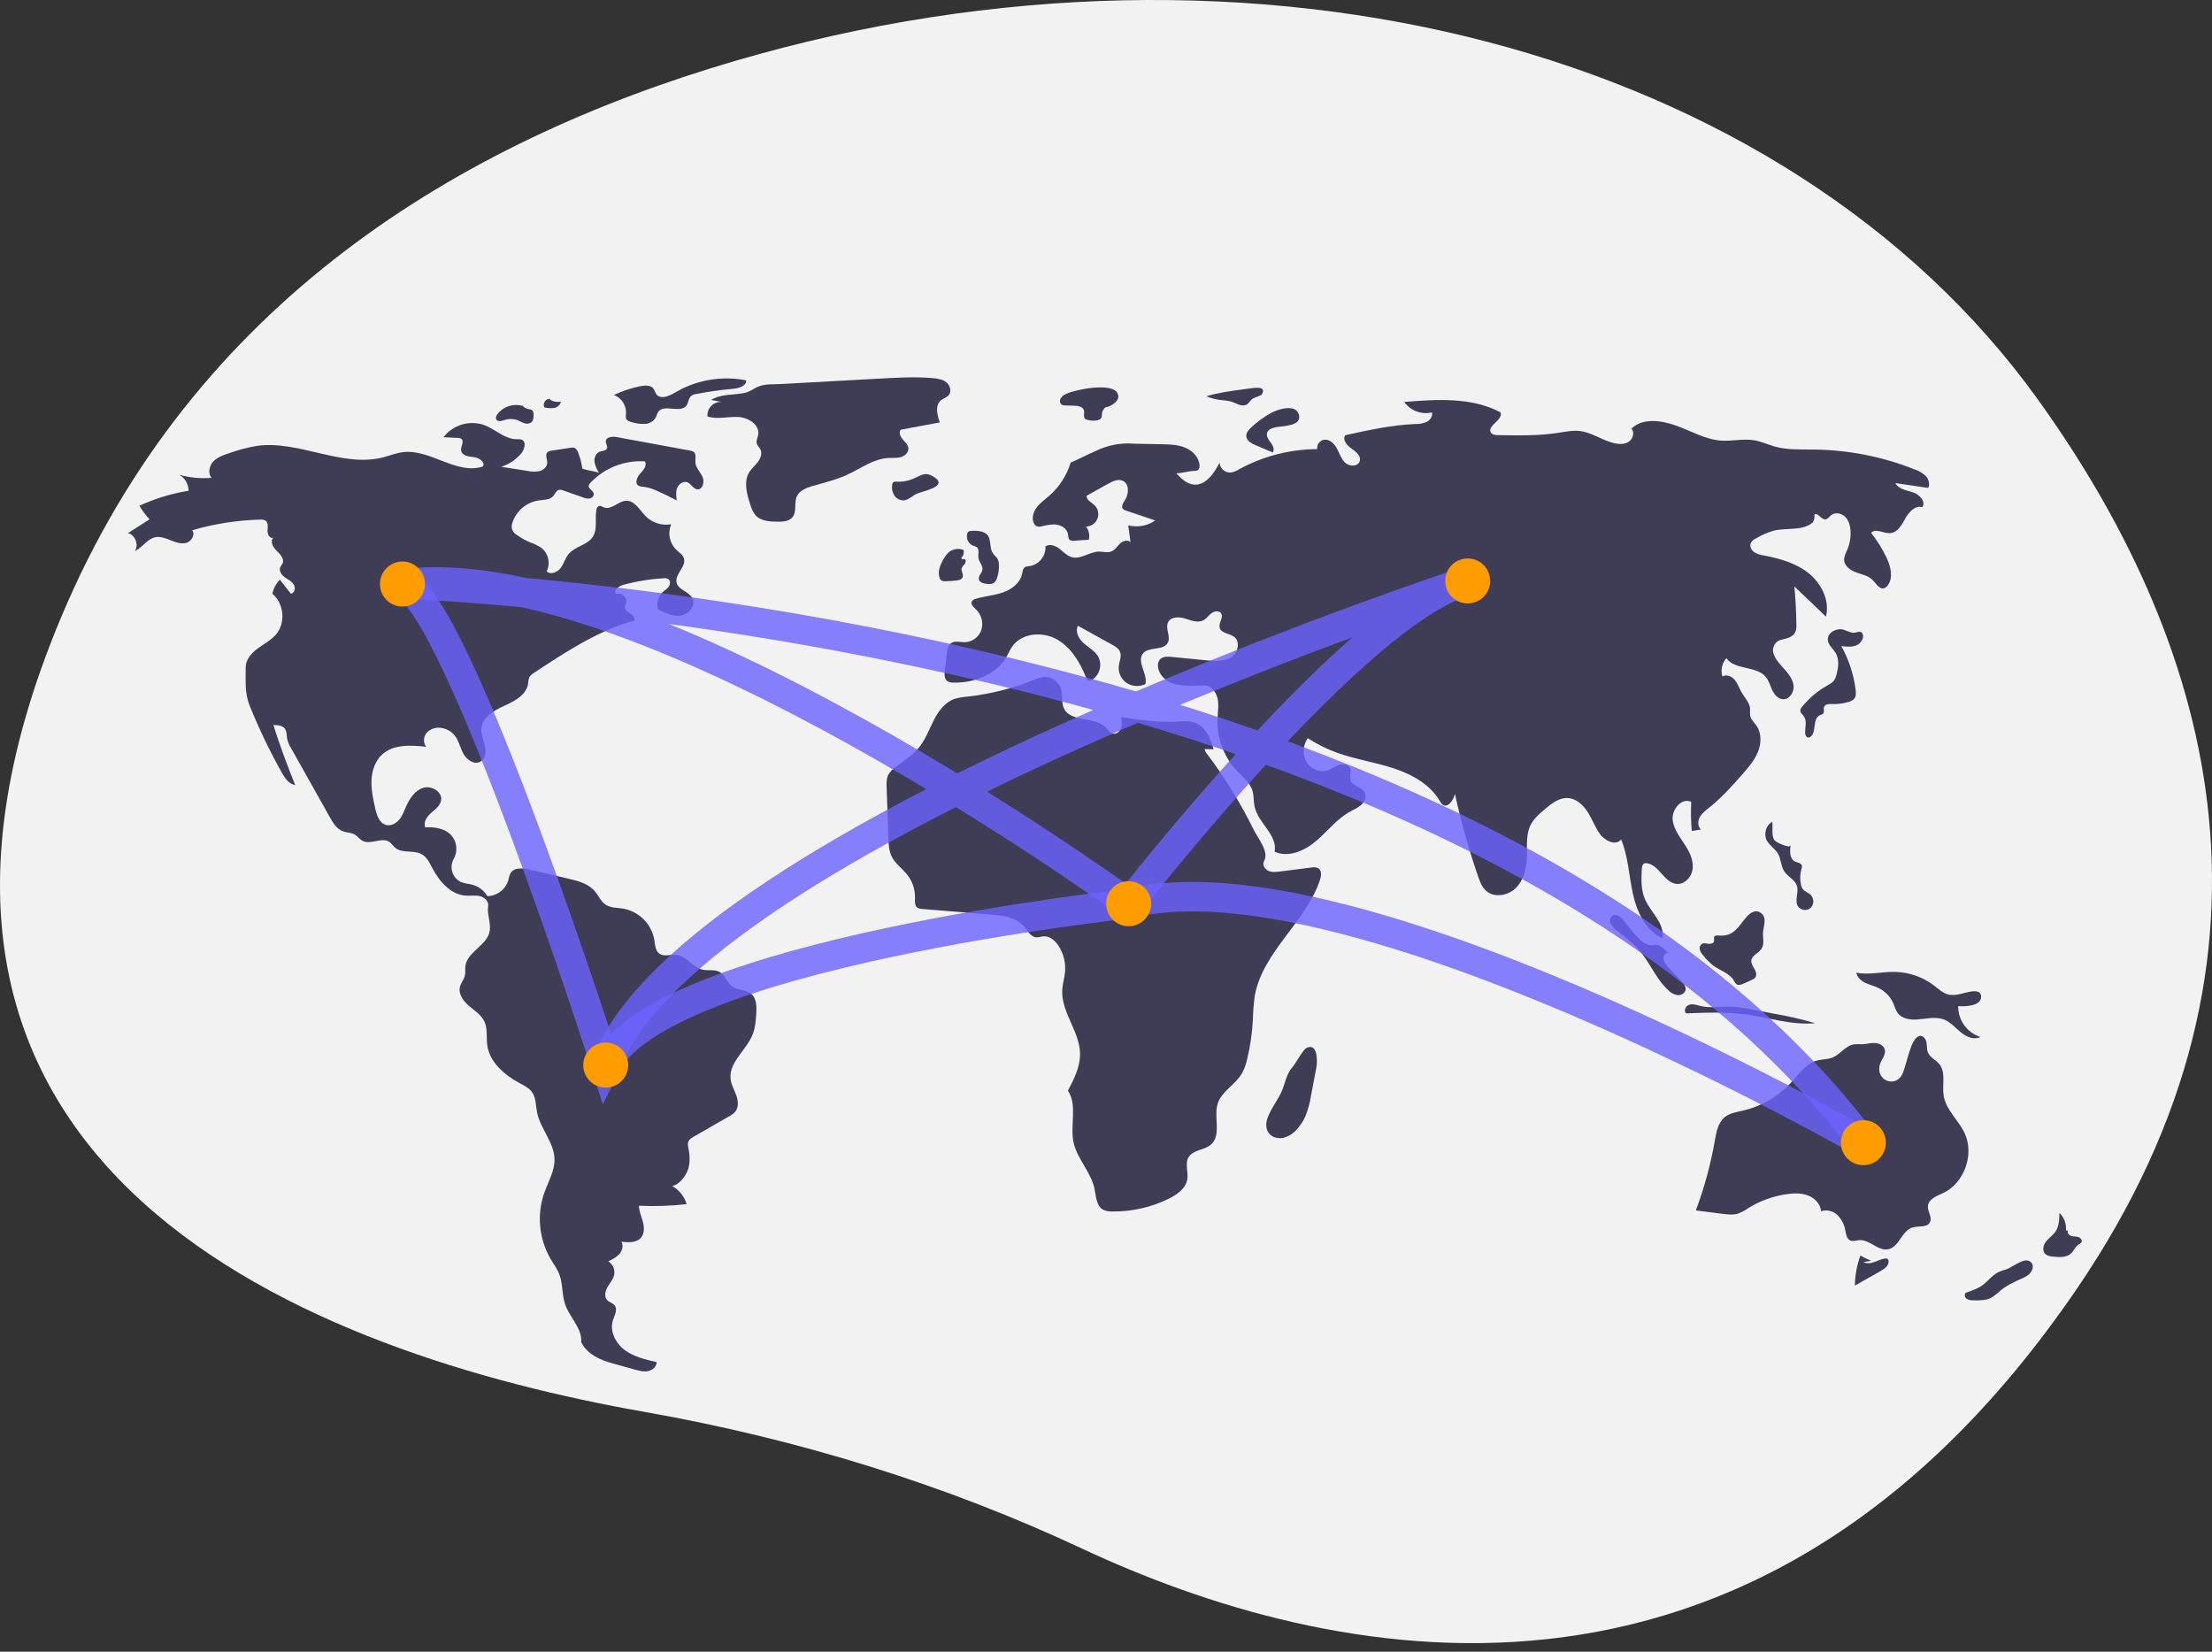 <svg width="150" height="112" viewBox="0 0 150 112" fill="none" xmlns="http://www.w3.org/2000/svg">
<rect x="0" y="0" width="150" height="112" fill="#333333" stroke="none"/>
<g clip-path="url(#clip0_773_256)">
<path d="M138.19 27.084C121.165 3.394 85.201 -6.216 49.832 4.134C31.133 9.606 13.104 20.569 4.169 41.798C-11.802 79.748 21.733 91.868 43.661 95.73C54.264 97.598 64.25 100.736 73.376 105.008C89.794 112.693 118.855 119.503 140.769 87.49C156.652 64.287 149.53 42.865 138.19 27.084Z" fill="#F2F2F2"/>
<path d="M39.486 31.772C39.439 31.395 39.342 31.026 39.2 30.675C39.182 30.608 39.15 30.546 39.106 30.493C39.063 30.439 39.009 30.395 38.947 30.364C38.865 30.342 38.779 30.341 38.697 30.361L37.411 30.558C37.303 30.563 37.2 30.603 37.117 30.672C36.95 30.848 37.115 31.131 37.11 31.375C37.104 31.648 36.861 31.87 36.598 31.943C36.329 31.997 36.052 31.994 35.785 31.933L33.986 31.653C34.516 31.484 34.987 31.17 35.347 30.746C35.583 30.465 35.709 29.942 35.367 29.809C35.266 29.781 35.16 29.773 35.055 29.784C34.24 29.791 33.599 29.11 32.837 28.824C32.348 28.652 31.819 28.64 31.323 28.787C30.827 28.935 30.39 29.236 30.076 29.647L31.034 29.693C31.124 29.688 31.213 29.712 31.289 29.761C31.499 29.933 31.238 30.265 31.267 30.535C31.306 30.886 31.772 30.961 32.123 30.996C32.474 31.032 32.92 31.317 32.751 31.627C30.986 32.235 29.189 30.438 27.335 30.66C26.866 30.715 26.423 30.9 25.965 31.016C23.167 31.724 20.274 29.835 17.415 30.235C16.779 30.343 16.155 30.508 15.548 30.727C15.159 30.855 14.754 30.993 14.471 31.289C14.188 31.585 14.081 32.092 14.348 32.402C13.61 32.463 12.867 32.392 12.154 32.193C12.347 32.3 12.507 32.458 12.618 32.648C12.729 32.839 12.787 33.056 12.786 33.277C11.633 33.465 10.511 33.807 9.45 34.294C9.648 34.623 9.879 34.932 10.14 35.214L8.681 36.151C9.174 36.275 9.429 36.948 9.142 37.367C9.653 37.14 9.97 36.552 10.517 36.432C10.875 36.354 11.239 36.501 11.579 36.639C11.919 36.776 12.292 36.91 12.644 36.806C12.995 36.703 13.255 36.247 13.031 35.956C14.534 35.518 16.088 35.275 17.653 35.234C17.774 35.219 17.896 35.242 18.003 35.301C18.207 35.442 18.153 35.748 18.142 35.995C18.131 36.243 18.324 36.569 18.546 36.457C18.285 36.683 18.508 37.108 18.758 37.346C19.008 37.583 19.309 37.911 19.156 38.22C19.116 38.301 19.048 38.365 19.01 38.447C18.896 38.687 19.076 38.967 19.289 39.126C19.501 39.286 19.762 39.397 19.909 39.618C20.057 39.839 19.99 40.226 19.726 40.257L18.976 39.304C18.72 39.57 18.544 39.903 18.469 40.264C19.265 40.914 19.384 42.238 18.718 43.02C18.378 43.419 17.894 43.662 17.472 43.974C17.05 44.286 16.659 44.73 16.66 45.255C16.662 46.161 16.588 47.004 16.928 47.845C17.554 49.395 18.278 50.904 19.094 52.364C19.308 52.747 19.585 53.167 20.019 53.233C19.47 51.897 18.977 50.541 18.537 49.164C18.823 49.165 19.154 49.188 19.322 49.419C19.46 49.611 19.431 49.872 19.474 50.105C19.529 50.331 19.62 50.546 19.745 50.742L22.364 55.408C22.581 55.795 22.831 56.211 23.246 56.367C23.511 56.467 23.818 56.448 24.062 56.593C24.254 56.706 24.383 56.906 24.578 57.013C25.13 57.314 25.897 56.736 26.413 57.096C26.56 57.199 26.654 57.362 26.79 57.48C27.266 57.892 28.048 57.616 28.598 57.924C28.952 58.122 29.136 58.519 29.325 58.878C29.798 59.779 30.564 60.661 31.579 60.732C31.898 60.755 32.223 60.694 32.535 60.765C32.846 60.836 33.153 61.108 33.103 61.424C33.017 61.965 33.285 62.557 33.213 63.1C33.082 64.089 31.679 64.524 31.558 65.515C31.532 65.731 31.573 65.955 31.522 66.168C31.458 66.428 31.263 66.64 31.194 66.898C31.062 67.388 31.413 67.876 31.799 68.206C32.184 68.535 32.645 68.82 32.855 69.281C33.078 69.769 32.969 70.338 33.041 70.87C33.2 72.03 34.202 72.89 35.233 73.444C35.547 73.613 35.885 73.777 36.088 74.07C36.353 74.453 36.327 74.957 36.416 75.414C36.633 76.534 37.575 77.456 37.602 78.596C37.621 79.406 37.17 80.141 36.901 80.906C36.649 81.638 36.558 82.417 36.634 83.188C36.71 83.959 36.951 84.704 37.341 85.374C37.542 85.714 37.783 86.034 37.926 86.403C38.18 87.06 38.097 87.808 38.332 88.472C38.641 89.351 39.492 90.077 39.411 91.006C39.797 91.808 40.651 92.202 41.509 92.441L43.046 92.869C43.341 92.951 43.648 93.034 43.948 92.974C44.248 92.915 44.534 92.666 44.526 92.361C43.772 92.191 42.994 92.01 42.372 91.55C41.751 91.091 41.325 90.272 41.561 89.536C41.67 89.195 41.903 88.801 41.682 88.519C41.555 88.357 41.324 88.315 41.181 88.168C40.958 87.938 41.034 87.552 41.194 87.275C41.355 86.998 41.586 86.75 41.651 86.436C41.684 86.261 41.662 86.08 41.588 85.917C41.515 85.754 41.394 85.618 41.241 85.526C41.526 85.419 41.785 85.252 42.002 85.038C42.202 84.809 42.295 84.457 42.137 84.197C42.605 84.257 43.157 84.286 43.464 83.928C43.709 83.642 43.692 83.215 43.595 82.852C43.498 82.488 43.334 82.135 43.329 81.758C44.408 81.809 45.489 81.773 46.562 81.649C46.406 81.126 46.054 80.685 45.579 80.418C46.065 80.336 46.507 79.754 46.661 79.286C46.814 78.818 46.775 78.308 46.68 77.825C46.644 77.7 46.639 77.569 46.666 77.442C46.72 77.267 46.892 77.161 47.05 77.07L49.461 75.685C49.605 75.613 49.736 75.517 49.847 75.4C50.1 75.104 50.062 74.656 49.933 74.288C49.803 73.92 49.596 73.575 49.546 73.188C49.397 72.032 50.635 71.203 51.052 70.115C51.216 69.688 51.25 69.223 51.282 68.767C51.316 68.277 51.318 67.708 50.942 67.392C50.581 67.089 50.017 67.157 49.64 66.875C49.294 66.617 49.175 66.116 48.797 65.907C48.453 65.718 48.023 65.838 47.641 65.749C46.968 65.592 46.545 64.817 45.859 64.746C45.471 64.705 45.033 64.894 44.715 64.669C44.436 64.47 44.424 64.07 44.371 63.731C44.278 63.205 44.025 62.719 43.648 62.34C43.27 61.961 42.785 61.707 42.258 61.612C41.859 61.548 41.424 61.572 41.084 61.352C40.74 61.13 40.582 60.714 40.312 60.406C39.876 59.91 39.19 59.734 38.548 59.583L35.934 58.968C35.469 58.859 34.871 58.801 34.622 59.208C34.548 59.362 34.496 59.527 34.467 59.696C34.374 60.001 34.186 60.269 33.931 60.461C33.675 60.654 33.366 60.76 33.046 60.765C32.827 60.391 32.472 60.117 32.056 59.998C31.791 59.924 31.507 59.916 31.254 59.807C31.116 59.74 30.994 59.646 30.894 59.529C30.794 59.413 30.719 59.278 30.673 59.132C30.628 58.986 30.612 58.831 30.628 58.679C30.644 58.527 30.691 58.379 30.765 58.245C30.916 57.977 30.974 57.667 30.931 57.362C30.888 57.057 30.745 56.775 30.526 56.559C30.081 56.16 29.438 56.064 28.842 56.104C28.686 55.763 28.947 55.379 29.228 55.131C29.51 54.884 29.851 54.64 29.913 54.271C30.009 53.689 29.267 53.248 28.703 53.421C28.14 53.594 27.781 54.142 27.543 54.681C27.407 54.99 27.291 55.316 27.076 55.577C26.86 55.838 26.514 56.025 26.186 55.941C25.722 55.823 25.543 55.272 25.441 54.804C25.303 54.176 25.164 53.54 25.193 52.899C25.222 52.257 25.438 51.598 25.912 51.163C26.683 50.456 27.866 50.525 28.906 50.638C28.66 50.361 28.721 49.894 28.984 49.633C29.123 49.51 29.29 49.422 29.47 49.378C29.651 49.334 29.839 49.334 30.02 49.379C30.333 49.444 30.616 49.613 30.822 49.858C31.117 50.219 31.201 50.706 31.425 51.115C31.648 51.524 32.151 51.873 32.563 51.654C32.918 51.464 32.974 50.971 32.886 50.578C32.797 50.185 32.61 49.803 32.642 49.402C32.703 48.636 33.497 48.175 34.198 47.859C34.899 47.544 35.701 47.119 35.812 46.359C35.816 46.21 35.844 46.062 35.895 45.923C35.973 45.799 36.081 45.697 36.209 45.628C38.254 44.276 40.334 42.908 42.672 42.169C42.793 42.131 42.807 42.173 42.931 42.143C43.105 42.043 42.99 41.766 42.824 41.654C42.657 41.542 42.435 41.456 42.393 41.261C42.362 41.117 42.447 40.975 42.469 40.83C42.523 40.472 42.095 40.141 41.762 40.284C41.575 40.036 41.946 39.747 42.246 39.664C43.149 39.416 44.075 39.264 45.009 39.213C45.117 39.196 45.227 39.214 45.324 39.266C45.48 39.375 45.46 39.624 45.349 39.779C45.238 39.934 45.065 40.032 44.926 40.163C44.775 40.311 44.667 40.497 44.614 40.702C44.561 40.906 44.566 41.122 44.627 41.324C45.115 41.572 45.645 41.828 46.185 41.74C46.725 41.653 47.205 41.046 46.951 40.561C46.715 40.109 46.004 40.008 45.882 39.513C45.739 38.934 46.559 38.419 46.374 37.851C46.294 37.603 46.046 37.456 45.856 37.277C45.631 37.057 45.479 36.774 45.418 36.466C45.357 36.158 45.391 35.838 45.515 35.549C45.205 35.604 44.887 35.583 44.587 35.489C44.287 35.395 44.014 35.231 43.791 35.01C43.379 34.594 43.05 33.937 42.464 33.956C41.927 33.973 41.464 34.6 40.962 34.409C40.838 34.361 40.708 34.266 40.588 34.322C40.548 34.347 40.516 34.381 40.491 34.422C40.467 34.462 40.453 34.507 40.448 34.553C40.321 35.164 40.54 35.859 40.208 36.387C39.846 36.961 39.008 37.04 38.569 37.558C38.331 37.839 38.239 38.218 38.02 38.514C37.801 38.81 37.336 38.998 37.073 38.74C37.202 38.475 37.237 38.173 37.173 37.885C37.109 37.597 36.949 37.339 36.719 37.154C36.475 36.995 36.212 36.867 35.936 36.773C35.627 36.642 35.334 36.479 35.061 36.285C34.924 36.203 34.813 36.084 34.74 35.942C34.682 35.764 34.69 35.571 34.762 35.398C34.895 35.017 35.13 34.678 35.442 34.42C35.753 34.162 36.13 33.993 36.53 33.933C36.88 33.886 37.287 33.902 37.519 33.636C37.641 33.495 37.705 33.281 37.883 33.224C37.997 33.201 38.115 33.216 38.22 33.266L39.526 33.725C39.672 33.791 39.832 33.818 39.991 33.802C40.07 33.792 40.142 33.752 40.193 33.69C40.243 33.629 40.269 33.55 40.264 33.471C40.222 33.254 39.889 33.15 39.919 32.931C39.936 32.86 39.974 32.796 40.028 32.747C40.5 32.246 41.076 31.854 41.716 31.601C42.357 31.349 43.045 31.24 43.732 31.285C43.897 31.555 43.636 31.876 43.419 32.107C43.202 32.338 43.028 32.751 43.29 32.929C43.398 32.984 43.517 33.011 43.638 33.008C43.959 33.051 44.272 33.146 44.564 33.288C45.015 33.485 45.458 33.7 45.892 33.933C45.853 33.647 45.817 33.345 45.925 33.078C46.034 32.81 46.342 32.6 46.611 32.705C46.871 32.805 47.004 33.149 47.28 33.18C47.649 33.222 47.794 32.677 47.641 32.34C47.486 32.002 47.181 31.719 47.156 31.349C47.139 31.099 47.234 30.789 47.034 30.638C46.963 30.593 46.883 30.564 46.799 30.555L41.816 29.638C41.52 29.584 41.093 29.626 41.08 29.926C41.072 30.094 41.222 30.26 41.156 30.414C41.085 30.579 40.852 30.564 40.683 30.622C40.42 30.712 40.288 31.025 40.313 31.302C40.359 31.577 40.466 31.838 40.625 32.068C40.301 31.932 39.81 31.907 39.486 31.772Z" fill="#3F3D56"/>
<path d="M35.511 27.542C35.196 27.438 34.858 27.433 34.541 27.528C34.224 27.623 33.944 27.813 33.738 28.073C33.656 28.181 33.587 28.33 33.656 28.447C33.755 28.614 34.005 28.548 34.19 28.488C34.462 28.391 34.758 28.384 35.034 28.468C35.208 28.528 35.364 28.633 35.538 28.69C35.623 28.726 35.716 28.738 35.807 28.724C35.898 28.711 35.984 28.673 36.055 28.615C36.175 28.493 36.182 28.303 36.182 28.132C36.191 28.075 36.186 28.016 36.169 27.961C36.152 27.906 36.123 27.855 36.084 27.813C36.014 27.772 35.935 27.749 35.855 27.745C35.674 27.712 35.511 27.616 35.393 27.475" fill="#3F3D56"/>
<path d="M37.307 27.042C37.237 27.038 37.167 27.052 37.104 27.083C37.041 27.114 36.986 27.161 36.947 27.219C36.907 27.277 36.883 27.345 36.876 27.415C36.87 27.485 36.882 27.556 36.911 27.62C37.127 27.679 37.352 27.693 37.574 27.663C37.684 27.646 37.788 27.596 37.87 27.521C37.953 27.445 38.011 27.347 38.038 27.238C37.776 27.285 37.507 27.234 37.282 27.094" fill="#3F3D56"/>
<path d="M43.335 26.206C42.747 26.331 42.176 26.525 41.634 26.784C41.89 26.882 42.107 27.06 42.254 27.291C42.401 27.522 42.47 27.794 42.45 28.068C42.428 28.172 42.43 28.281 42.458 28.385C42.521 28.537 42.702 28.593 42.861 28.632C43.147 28.719 43.445 28.757 43.744 28.745C43.893 28.737 44.038 28.692 44.166 28.614C44.294 28.536 44.4 28.427 44.475 28.298C44.518 28.175 44.569 28.055 44.627 27.939C45.008 27.358 46.142 28.06 46.551 27.499C46.695 27.301 46.682 27.003 46.87 26.847C46.968 26.778 47.08 26.735 47.198 26.721C48.022 26.558 48.854 26.439 49.691 26.366C50.087 26.332 50.604 26.19 50.607 25.792C49.114 25.498 47.566 25.707 46.203 26.384C45.712 26.63 45.063 27.147 44.59 26.821C44.413 26.699 44.422 26.371 44.178 26.233C43.929 26.093 43.6 26.15 43.335 26.206Z" fill="#3F3D56"/>
<path d="M48.218 27.119L48.919 27.254C48.79 27.248 48.661 27.27 48.541 27.318C48.421 27.366 48.313 27.439 48.223 27.532C48.134 27.625 48.065 27.736 48.022 27.858C47.979 27.98 47.962 28.11 47.974 28.238C48.63 28.457 49.345 28.244 50.037 28.273C50.728 28.302 51.532 28.796 51.414 29.478C51.379 29.684 51.26 29.89 51.322 30.09C51.365 30.23 51.489 30.329 51.558 30.459C51.703 30.727 51.587 31.067 51.404 31.312C51.22 31.556 50.974 31.751 50.813 32.011C50.412 32.657 50.64 33.492 50.878 34.213C50.947 34.486 51.075 34.74 51.252 34.959C51.605 35.335 52.181 35.367 52.697 35.375C53.073 35.38 53.503 35.362 53.74 35.071C54.05 34.691 53.834 34.099 54.038 33.653C54.223 33.248 54.695 33.074 55.123 32.951C55.907 32.725 56.706 32.533 57.447 32.193C58.367 31.769 59.228 31.11 60.239 31.055C60.523 31.04 60.814 31.073 61.087 30.996C61.36 30.918 61.62 30.682 61.599 30.398C61.582 30.156 61.377 29.978 61.217 29.796C61.056 29.613 60.931 29.332 61.078 29.139L63.729 28.644C63.541 28.132 63.395 27.457 63.827 27.124C63.983 27.004 64.191 26.956 64.324 26.81C64.55 26.562 64.436 26.135 64.175 25.925C63.914 25.714 63.561 25.665 63.227 25.637C62.064 25.541 60.895 25.604 59.73 25.668C57.454 25.793 55.177 25.918 52.9 26.043C52.441 26.068 51.912 26.029 51.492 26.186C51.136 26.318 50.883 26.561 50.476 26.646C49.725 26.804 48.898 26.697 48.218 27.119Z" fill="#3F3D56"/>
<path d="M60.773 32.659C60.702 32.648 60.629 32.664 60.569 32.705C60.53 32.749 60.506 32.804 60.503 32.862C60.457 33.121 60.511 33.386 60.654 33.606C60.726 33.714 60.826 33.8 60.943 33.857C61.06 33.913 61.191 33.937 61.32 33.926C61.636 33.885 61.868 33.616 62.158 33.485C62.605 33.282 64.504 32.967 63.191 32.258C62.738 32.013 62.446 32.229 62.089 32.39C61.683 32.597 61.228 32.691 60.773 32.659Z" fill="#3F3D56"/>
<path d="M72.279 26.719C72.125 26.781 71.997 26.893 71.914 27.036C71.875 27.109 71.866 27.194 71.889 27.273C71.911 27.352 71.963 27.42 72.034 27.462C72.091 27.482 72.152 27.492 72.213 27.49L72.837 27.509C73.101 27.516 73.432 27.573 73.504 27.828C73.556 28.018 73.438 28.261 73.581 28.397C73.642 28.444 73.716 28.473 73.793 28.48C73.999 28.532 74.213 28.539 74.421 28.5C74.875 28.378 74.637 28.101 74.78 27.855C74.998 27.477 74.961 27.706 75.346 27.489C75.63 27.33 75.998 27.04 75.761 26.633C75.348 25.925 72.888 26.415 72.279 26.719Z" fill="#3F3D56"/>
<path d="M84.588 26.363L84.226 26.411C83.41 26.52 82.588 26.63 81.802 26.875C82.142 27.01 82.499 27.098 82.864 27.136C83.064 27.146 83.263 27.174 83.458 27.22C83.806 27.324 84.156 27.591 84.492 27.454C84.7 27.369 84.767 27.153 84.94 27.038C85.059 26.959 85.51 26.83 85.561 26.75C85.969 26.103 84.902 26.321 84.588 26.363Z" fill="#3F3D56"/>
<path d="M86.179 28.009C85.695 28.279 85.246 28.608 84.842 28.988C84.672 29.147 84.498 29.346 84.514 29.579C84.534 29.889 84.864 30.069 85.15 30.19L86.308 30.68C86.448 30.482 86.32 30.209 86.174 30.014C86.029 29.82 85.857 29.595 85.921 29.36C85.994 29.093 86.32 29.002 86.593 28.956C87.038 28.881 88.238 28.887 88.094 28.17C87.924 27.325 86.625 27.759 86.179 28.009Z" fill="#3F3D56"/>
<path d="M85.946 75.832C85.836 76.151 85.825 76.527 86.016 76.805C86.23 77.118 86.658 77.235 87.028 77.155C87.397 77.057 87.726 76.846 87.968 76.551C88.19 76.304 88.372 76.024 88.509 75.722C88.7 75.25 88.834 74.758 88.91 74.255L89.269 72.368C89.35 71.946 89.347 70.653 88.571 71.075C88.359 71.19 87.869 72.098 87.647 72.356C87.247 72.82 87.194 73.271 86.984 73.834C86.72 74.539 86.19 75.126 85.946 75.832Z" fill="#3F3D56"/>
<path d="M126.892 85.49C126.638 85.391 126.392 85.274 126.155 85.139C125.918 85.792 125.792 86.48 125.782 87.175L127.518 86.192C127.779 86.045 128.075 85.839 128.069 85.539C128.071 85.502 128.064 85.465 128.047 85.432C128.03 85.399 128.004 85.371 127.973 85.351C127.934 85.336 127.892 85.331 127.851 85.337C127.594 85.359 127.359 85.485 127.116 85.573C126.874 85.661 126.59 85.708 126.367 85.577" fill="#3F3D56"/>
<path d="M136.049 86.073C135.858 86.125 135.672 86.192 135.492 86.273C135.094 86.475 134.823 86.86 134.464 87.127C134.121 87.383 133.708 87.523 133.303 87.659C133.184 87.765 133.238 87.977 133.368 88.07C133.507 88.149 133.667 88.185 133.826 88.173C134.247 88.182 134.691 88.186 135.06 87.983C135.268 87.848 135.462 87.694 135.641 87.522C136.072 87.162 136.59 86.924 137.103 86.695C137.289 86.624 137.462 86.521 137.612 86.39C137.934 86.073 137.957 85.583 137.493 85.475C137.117 85.388 136.406 85.957 136.049 86.073Z" fill="#3F3D56"/>
<path d="M140.095 83.43C140.115 83.212 140.086 82.992 140.01 82.786C139.933 82.581 139.81 82.395 139.652 82.244C139.647 82.681 139.634 83.146 139.388 83.508C139.213 83.765 138.938 83.939 138.746 84.184C138.554 84.43 138.469 84.818 138.694 85.033C138.838 85.143 139.013 85.203 139.194 85.206C139.642 85.258 140.161 85.288 140.475 84.964C140.646 84.787 140.73 84.526 140.939 84.396C141.017 84.363 141.086 84.313 141.142 84.25C141.229 84.113 141.091 83.932 140.937 83.882C140.783 83.833 140.612 83.856 140.457 83.809C140.302 83.762 140.159 83.588 140.239 83.447" fill="#3F3D56"/>
<path d="M132.904 67.409C132.669 67.466 132.425 67.481 132.185 67.451C131.786 67.378 131.476 67.078 131.154 66.831C130.389 66.248 129.458 65.923 128.497 65.903C127.622 65.886 126.739 66.123 125.879 65.958C125.936 66.27 126.203 66.504 126.488 66.643C126.773 66.782 127.088 66.853 127.374 66.989C127.833 67.21 128.197 67.588 128.399 68.055C128.491 68.27 128.549 68.505 128.689 68.693C128.975 69.077 129.516 69.162 129.994 69.13C130.617 69.089 131.267 68.91 131.847 69.142C132.29 69.32 132.608 69.708 132.978 70.01C133.348 70.311 133.87 70.535 134.295 70.317C133.853 70.175 133.469 69.894 133.198 69.517C132.927 69.141 132.784 68.687 132.789 68.223C133.206 68.261 134.406 68.246 134.342 67.538C134.287 66.938 133.262 67.344 132.904 67.409Z" fill="#3F3D56"/>
<path d="M127.45 72.294C127.524 71.888 127.929 71.529 127.802 71.136C127.715 70.865 127.4 70.731 127.115 70.724C126.829 70.717 126.549 70.802 126.264 70.81C126.078 70.8 125.892 70.803 125.707 70.818C125.14 70.911 124.791 71.505 124.257 71.716C123.933 71.844 123.568 71.82 123.231 71.908C122.465 72.11 121.98 72.834 121.444 73.417C120.579 74.356 119.451 75.014 118.208 75.305C117.773 75.406 117.304 75.47 116.958 75.753C116.499 76.128 116.387 76.77 116.285 77.353C116.003 78.964 115.572 80.545 114.998 82.077L116.817 82.309C117.163 82.353 117.521 82.396 117.855 82.294C118.097 82.203 118.326 82.08 118.537 81.93C119.347 81.427 120.254 81.1 121.199 80.969C121.675 80.904 122.175 80.892 122.622 81.069C123.069 81.246 123.453 81.648 123.49 82.127C123.683 82.067 123.889 82.061 124.086 82.109C124.283 82.156 124.463 82.257 124.607 82.399C124.892 82.689 125.078 83.062 125.14 83.464C125.188 83.713 125.236 84.011 125.467 84.115C125.656 84.2 125.872 84.109 126.078 84.092C126.777 84.036 127.358 84.852 128.045 84.711C128.783 84.561 128.964 83.456 129.683 83.235C130.096 83.108 130.675 83.263 130.873 82.878C131.048 82.54 130.7 82.149 130.736 81.769C130.78 81.302 131.331 81.104 131.755 80.905C133.219 80.218 133.914 78.248 133.205 76.794C132.784 75.933 131.957 75.255 131.805 74.309C131.687 73.582 131.974 72.733 131.51 72.16C131.274 71.869 130.874 71.708 130.734 71.36C130.645 71.141 130.681 70.893 130.633 70.662C130.586 70.431 130.384 70.189 130.156 70.249C129.493 70.423 129.281 72.47 128.927 72.968C128.387 73.724 127.28 73.226 127.45 72.294Z" fill="#3F3D56"/>
<path d="M115.199 68.183C114.972 68.119 114.725 68.057 114.508 68.147C114.291 68.238 114.164 68.557 114.339 68.715C115.701 68.662 117.072 68.609 118.423 68.794C119.98 69.007 121.52 69.535 123.084 69.38C122.191 69.117 121.283 68.906 120.365 68.749L118.834 68.457C118.424 68.371 118.009 68.307 117.592 68.265C116.718 68.193 116.057 68.423 115.199 68.183Z" fill="#3F3D56"/>
<path d="M116.563 63.437C116.45 63.427 116.31 63.419 116.251 63.517C116.196 63.609 116.259 63.732 116.229 63.836C116.188 63.979 116.002 64.015 115.855 63.996C115.708 63.976 115.549 63.93 115.419 64.001C115.353 64.046 115.304 64.111 115.278 64.187C115.252 64.263 115.251 64.344 115.276 64.421C115.329 64.571 115.416 64.709 115.528 64.822C115.721 65.065 115.94 65.285 116.182 65.478C116.65 65.823 117.285 65.99 117.58 66.492C117.621 66.589 117.685 66.675 117.766 66.743C117.908 66.833 118.093 66.765 118.245 66.695L118.78 66.451C118.876 66.416 118.962 66.358 119.029 66.281C119.151 66.115 119.076 65.88 118.974 65.701C118.872 65.523 118.74 65.338 118.762 65.133C118.802 64.769 119.271 64.629 119.463 64.317C119.658 64.002 119.531 63.597 119.554 63.228C119.58 62.796 119.851 62.234 119.415 61.912C119.044 61.638 118.689 61.891 118.423 62.194C117.861 62.832 117.596 63.523 116.563 63.437Z" fill="#3F3D56"/>
<path d="M119.807 56.986C119.99 57.335 120.37 57.544 120.569 57.884C120.785 58.252 120.76 58.729 120.994 59.086C121.234 59.453 121.717 59.648 121.852 60.065C121.999 60.52 121.665 61.074 121.931 61.472C121.981 61.537 122.043 61.591 122.115 61.63C122.186 61.67 122.265 61.694 122.347 61.702C122.428 61.709 122.51 61.7 122.588 61.674C122.665 61.648 122.737 61.606 122.797 61.551C122.909 61.429 122.969 61.268 122.964 61.103C122.959 60.937 122.89 60.78 122.771 60.665C122.614 60.521 122.388 60.459 122.256 60.292C122.188 60.195 122.142 60.084 122.123 59.967C122.051 59.63 122.063 59.28 122.156 58.949C122.191 58.864 122.2 58.772 122.182 58.682C122.123 58.51 121.89 58.498 121.727 58.418C121.355 58.237 121.364 57.713 121.429 57.305C121.386 57.577 120.419 57.115 120.318 56.961C120.116 56.656 120.226 56.066 120.186 55.729C119.752 55.938 119.584 56.559 119.807 56.986Z" fill="#3F3D56"/>
<path d="M110.062 62.361C109.884 62.161 109.615 61.952 109.376 62.072C109.193 62.164 109.143 62.417 109.214 62.608C109.302 62.794 109.436 62.955 109.604 63.073C110.103 63.484 110.64 63.855 111.075 64.334C111.854 65.189 112.266 66.344 113.113 67.132C113.283 67.315 113.509 67.437 113.755 67.48C114.002 67.503 114.279 67.345 114.307 67.099C114.33 66.896 114.189 66.714 114.051 66.564C113.722 66.206 113.362 65.877 113.051 65.503C112.908 65.359 112.817 65.171 112.796 64.969C112.794 64.768 112.978 64.557 113.173 64.607C112.935 64.546 112.759 64.151 112.411 64.077C112.12 64.015 112.05 64.195 111.704 64.046C111.043 63.763 110.525 62.879 110.062 62.361Z" fill="#3F3D56"/>
<path d="M125.582 42.901C125.392 42.844 125.206 42.778 125.024 42.701C124.533 42.554 123.884 42.914 123.95 43.422C123.993 43.76 124.307 43.987 124.481 44.28C124.738 44.714 124.669 45.264 124.534 45.75C124.501 45.901 124.438 46.043 124.348 46.169C124.224 46.301 124.074 46.409 123.909 46.485C123.247 46.856 122.663 47.352 122.189 47.946C122.138 48.001 122.102 48.068 122.085 48.142C122.062 48.313 122.234 48.438 122.332 48.581C122.548 48.899 122.392 49.326 122.413 49.71C122.41 49.764 122.421 49.818 122.444 49.867C122.468 49.916 122.503 49.959 122.548 49.99C122.678 50.056 122.833 49.944 122.903 49.816C123.138 49.391 122.961 48.708 123.402 48.503C123.485 48.464 123.586 48.448 123.641 48.375C123.729 48.259 123.644 48.087 123.689 47.948C123.756 47.74 124.041 47.731 124.26 47.74C124.636 47.756 125.012 47.706 125.372 47.592C125.513 47.558 125.641 47.484 125.74 47.379C125.871 47.214 125.86 46.981 125.834 46.772C125.702 45.731 125.372 44.725 124.862 43.808C125.249 43.858 125.67 43.9 126.003 43.699C126.19 43.586 126.414 43.248 126.321 43.019C126.175 42.656 125.91 42.961 125.582 42.901Z" fill="#3F3D56"/>
<path d="M76.009 48.626C76.055 48.874 76.101 49.135 76.019 49.374C75.938 49.613 75.682 49.813 75.441 49.739C75.253 49.683 75.145 49.494 75.012 49.35C74.271 48.551 72.601 49.014 72.143 48.025C71.957 47.621 72.084 47.138 71.956 46.712C71.876 46.465 71.716 46.253 71.502 46.107C71.287 45.962 71.031 45.892 70.772 45.907C70.537 45.942 70.307 46.01 70.091 46.111C68.645 46.69 67.127 47.07 65.578 47.24C65.284 47.258 64.993 47.311 64.711 47.397C64.075 47.628 63.641 48.218 63.331 48.819C63.022 49.421 62.794 50.072 62.379 50.606C61.944 51.168 61.333 51.561 60.764 51.987C60.544 52.128 60.362 52.32 60.231 52.545C60.107 52.799 60.114 53.094 60.124 53.375L60.24 56.798C60.255 57.238 60.274 57.694 60.471 58.088C60.717 58.58 61.203 58.902 61.54 59.336C61.884 59.783 62.063 60.334 62.047 60.898C62.04 61.124 62.018 61.392 62.194 61.535C62.302 61.604 62.427 61.64 62.555 61.639L67.184 62.017C67.999 62.084 68.901 62.194 69.433 62.814C69.684 63.107 69.885 63.528 70.269 63.559C70.434 63.573 70.595 63.505 70.76 63.492C71.176 63.459 71.541 63.775 71.772 64.123C72.121 64.653 72.279 65.286 72.221 65.918C72.183 66.314 72.06 66.7 72.034 67.098C71.933 68.611 73.215 69.925 73.24 71.441C73.255 72.333 72.832 73.166 72.419 73.957C73.085 74.966 72.539 76.31 72.805 77.49C73.056 78.609 73.99 79.485 74.222 80.609C74.329 81.123 74.335 81.756 74.788 82.021C74.987 82.118 75.208 82.162 75.429 82.149C76.762 82.165 78.079 81.865 79.274 81.273C79.835 80.995 80.416 80.58 80.514 79.961C80.593 79.463 80.34 78.905 80.598 78.471C80.901 77.959 81.678 77.999 82.124 77.606C82.848 76.967 82.284 75.75 82.577 74.83C82.841 74.003 83.748 73.564 84.198 72.822C84.375 72.503 84.502 72.159 84.575 71.801C84.781 70.947 84.909 70.075 84.958 69.197C84.97 68.664 85.009 68.132 85.076 67.602C85.561 64.589 88.54 62.571 89.507 59.676C89.6 59.4 89.643 59.031 89.397 58.875C89.251 58.805 89.086 58.788 88.929 58.826L86.795 59.095C86.53 59.128 86.249 59.16 86.005 59.049C85.762 58.939 85.587 58.631 85.716 58.398C86.079 57.741 85.333 56.911 85.002 56.239C84.11 54.427 83.048 52.704 81.83 51.094C81.752 51.011 81.703 50.905 81.691 50.792L82.296 50.812C82.092 50.078 81.754 49.276 81.042 49.007C80.64 48.856 80.195 48.908 79.767 48.932C78.54 48.999 77.224 48.813 76.009 48.626Z" fill="#3F3D56"/>
<path d="M79.768 32.094C80.089 32.435 80.449 32.796 80.914 32.856C81.734 32.961 82.325 32.112 82.7 31.375C82.714 31.563 82.801 31.738 82.942 31.863C83.083 31.988 83.267 32.053 83.455 32.044C83.658 32.01 83.851 31.935 84.023 31.822C85.649 30.934 87.471 30.463 89.324 30.452C89.306 30.312 89.341 30.17 89.422 30.053C89.502 29.937 89.623 29.855 89.761 29.823C90.138 29.748 90.477 30.074 90.659 30.412C90.841 30.751 90.954 31.143 91.243 31.396C91.532 31.649 92.091 31.638 92.205 31.271C92.314 30.919 91.948 30.619 91.643 30.412C91.338 30.204 91.017 29.82 91.222 29.513C92.779 29.169 94.346 28.823 95.939 28.754C96.21 28.764 96.48 28.717 96.733 28.617C96.976 28.498 97.169 28.227 97.104 27.965C96.756 28.047 96.392 28.023 96.058 27.897C95.723 27.771 95.434 27.548 95.227 27.257C97.438 27.075 99.789 26.919 101.749 27.959C101.984 28.464 100.785 28.884 101.106 29.339C101.208 29.485 101.413 29.502 101.591 29.505C102.952 29.53 104.321 29.555 105.668 29.349C106.16 29.274 106.656 29.168 107.15 29.229C107.973 29.331 108.676 29.879 109.486 30.058C109.815 30.131 110.185 30.134 110.462 29.942C110.74 29.75 110.859 29.314 110.632 29.065C111.394 28.318 112.658 28.503 113.664 28.861C114.669 29.218 115.621 29.795 116.685 29.875C117.448 29.932 118.222 29.727 118.976 29.857C119.449 29.939 119.89 30.15 120.353 30.279C121.229 30.524 122.155 30.473 123.065 30.484C125.385 30.516 127.679 30.972 129.835 31.83C130.115 31.921 130.372 32.073 130.588 32.274C130.788 32.489 130.89 32.823 130.756 33.084L128.528 32.759C128.738 33.172 129.281 33.242 129.722 33.385C130.163 33.527 130.62 34.014 130.355 34.394C129.877 34.242 129.444 34.72 129.203 35.159C128.962 35.599 128.668 36.125 128.167 36.152C127.719 36.176 127.176 35.794 126.884 36.135C127.288 36.644 127.634 37.197 127.915 37.783C128.204 38.385 128.409 39.142 128.019 39.684C127.958 39.78 127.864 39.852 127.756 39.888C127.437 39.968 127.23 39.579 127.001 39.342C126.713 39.044 126.278 38.96 125.888 38.821C125.498 38.681 125.087 38.406 125.056 37.993C125.037 37.736 125.173 37.497 125.273 37.259C125.441 36.859 125.514 36.425 125.488 35.992C125.466 35.643 125.368 35.28 125.118 35.037C124.867 34.793 124.435 34.716 124.166 34.939C124.041 35.043 123.94 35.209 123.777 35.216C123.489 35.227 123.268 34.725 123.037 34.896C123.064 35.079 123.026 35.265 122.93 35.422C122.239 36.023 121.177 35.769 120.286 35.982C119.863 36.103 119.457 36.28 119.08 36.508C118.939 36.569 118.819 36.669 118.735 36.798C118.624 37.014 118.747 37.291 118.943 37.434C119.151 37.562 119.384 37.641 119.627 37.668C120.713 37.873 121.815 38.192 122.672 38.889C123.53 39.587 124.092 40.74 123.821 41.812L121.679 39.765C121.76 40.624 121.806 41.486 121.817 42.35C121.831 42.519 121.808 42.689 121.749 42.847C121.597 43.185 121.183 43.298 120.82 43.373C120.719 43.392 120.624 43.432 120.54 43.491C120.455 43.55 120.385 43.626 120.332 43.714C120.279 43.802 120.245 43.9 120.233 44.002C120.221 44.104 120.231 44.207 120.262 44.305C120.39 44.725 120.712 45.053 121.006 45.379C121.3 45.705 121.589 46.076 121.628 46.514C121.666 46.951 121.336 47.444 120.898 47.414C120.566 47.391 120.319 47.094 120.178 46.792C120.036 46.491 119.952 46.155 119.739 45.899C119.094 45.124 117.647 45.456 117.07 44.63C116.922 44.797 116.82 44.998 116.773 45.216C116.726 45.433 116.735 45.659 116.8 45.872C117.068 45.704 117.436 45.86 117.638 46.105C117.839 46.349 117.935 46.662 118.093 46.937C118.307 47.307 118.647 47.635 118.677 48.062C118.669 48.223 118.672 48.385 118.685 48.545C118.738 48.804 118.957 48.989 119.108 49.205C119.46 49.708 119.443 50.399 119.216 50.969C118.989 51.539 118.581 52.016 118.177 52.478C117.471 53.285 116.75 54.087 115.913 54.757C115.674 54.948 115.419 55.136 115.271 55.404C115.122 55.671 115.114 56.046 115.343 56.25C115.179 56.258 114.886 56.338 114.723 56.346C114.665 55.691 114.653 55.031 114.685 54.373C114.04 54.063 113.345 54.893 113.428 55.605C113.511 56.316 114.026 56.886 114.392 57.502C114.66 57.951 114.859 58.476 114.769 58.992C114.68 59.508 114.219 59.984 113.698 59.938C112.868 59.866 112.521 58.675 111.7 58.538C111.627 58.521 111.551 58.529 111.483 58.56C111.361 58.627 111.34 58.79 111.333 58.929C111.3 59.611 111.271 60.32 111.537 60.949C111.926 61.868 112.932 62.641 112.721 63.617C111.584 63.089 110.993 61.814 110.725 60.589C110.457 59.364 110.412 58.079 109.931 56.921C109.565 57.389 108.798 57.002 108.464 56.511C108.147 56.045 107.953 55.507 107.646 55.035C107.339 54.563 106.868 54.14 106.306 54.114C105.716 54.087 105.205 54.492 104.755 54.874C104.385 55.188 104.005 55.515 103.789 55.95C103.475 56.582 103.557 57.328 103.542 58.034C103.525 58.797 103.364 59.603 102.843 60.162C102.323 60.721 101.363 60.916 100.789 60.412C100.489 60.149 100.344 59.756 100.215 59.379C99.592 57.561 99.073 55.709 98.661 53.832C98.564 54.26 98.188 54.812 97.829 54.56C97.748 54.492 97.683 54.408 97.637 54.313C96.967 53.177 95.725 52.495 94.471 52.087C93.217 51.678 91.897 51.487 90.657 51.038C89.962 50.787 89.298 50.456 88.678 50.053C88.52 50.285 88.428 50.555 88.411 50.836C88.394 51.116 88.454 51.395 88.583 51.645C88.858 52.132 89.481 52.414 90.014 52.243C90.289 52.156 90.522 51.964 90.795 51.87C91.068 51.775 91.435 51.822 91.555 52.085C91.669 52.337 91.496 52.642 91.582 52.905C91.712 53.306 92.317 53.337 92.528 53.702C92.686 53.973 92.556 54.333 92.332 54.552C92.107 54.771 91.807 54.891 91.533 55.044C90.644 55.538 90.011 56.382 89.234 57.039C88.457 57.696 87.36 58.176 86.434 57.754C86.655 56.636 85.323 55.815 85.078 54.702C84.997 54.336 85.039 53.947 84.924 53.59C84.757 53.073 84.299 52.718 83.923 52.326C83.466 51.846 83.111 51.279 82.877 50.659C82.643 50.039 82.536 49.379 82.562 48.717C82.582 48.257 82.667 47.789 82.562 47.341C82.457 46.892 82.086 46.459 81.626 46.479C80.575 46.525 79.252 46.603 78.701 45.708C78.504 45.388 78.418 44.92 78.703 44.675C78.903 44.502 79.2 44.519 79.463 44.545L81.83 44.777C82.384 44.832 82.982 44.877 83.457 44.587C83.933 44.298 84.138 43.53 83.698 43.189C83.377 42.94 82.801 42.954 82.708 42.558C82.63 42.229 82.995 41.855 82.798 41.58C82.656 41.382 82.339 41.437 82.147 41.585C81.954 41.733 81.814 41.949 81.599 42.061C81.222 42.258 80.77 42.071 80.364 41.944C79.957 41.817 79.412 41.806 79.215 42.183C78.995 42.605 79.411 43.158 79.192 43.581C78.903 44.141 77.923 43.822 77.517 44.303C77.051 44.855 77.834 45.678 77.677 46.384C77.476 46.483 77.253 46.529 77.03 46.516C76.806 46.504 76.59 46.433 76.401 46.312C76.216 46.186 76.069 46.012 75.974 45.809C75.88 45.606 75.843 45.381 75.866 45.158C75.905 44.841 76.07 44.517 75.959 44.217C75.87 43.975 75.626 43.831 75.4 43.706L73.1 42.435C72.886 42.831 73.156 43.322 73.494 43.62C73.832 43.917 74.255 44.141 74.476 44.533C74.617 44.804 74.648 45.119 74.564 45.413C74.481 45.706 74.288 45.957 74.025 46.113C73.992 46.136 73.955 46.151 73.916 46.158C73.876 46.165 73.836 46.163 73.797 46.153C73.761 46.132 73.729 46.103 73.703 46.069C73.678 46.035 73.659 45.996 73.649 45.954C73.243 44.916 72.634 43.892 71.66 43.349C70.686 42.806 69.286 42.918 68.647 43.832C68.495 44.049 68.393 44.297 68.261 44.526C67.559 45.745 66.053 46.323 64.646 46.285C64.509 46.293 64.372 46.261 64.252 46.193C64.025 46.035 64.035 45.702 64.07 45.428L64.217 44.265C64.247 44.031 64.29 43.773 64.475 43.627C64.736 43.422 65.111 43.552 65.443 43.547C65.695 43.535 65.936 43.446 66.136 43.292C66.335 43.139 66.482 42.927 66.557 42.687C66.624 42.444 66.624 42.188 66.556 41.946C66.488 41.703 66.356 41.484 66.172 41.312C66.02 41.169 65.816 40.989 65.896 40.797C65.928 40.743 65.972 40.698 66.023 40.663C66.075 40.628 66.133 40.605 66.195 40.596C66.791 40.423 67.421 40.377 68.007 40.173C68.593 39.969 69.162 39.551 69.3 38.946C69.343 38.76 69.362 38.536 69.529 38.444C69.612 38.408 69.702 38.39 69.793 38.39C70.111 38.345 70.4 38.182 70.604 37.934C70.808 37.686 70.912 37.371 70.895 37.05C71.176 36.854 71.57 36.999 71.841 37.207C72.113 37.416 72.353 37.692 72.684 37.782C73.3 37.95 73.896 37.404 74.534 37.402C74.803 37.401 75.081 37.495 75.334 37.404C75.59 37.312 75.743 37.057 75.939 36.869C76.136 36.68 76.481 36.566 76.662 36.768L76.508 35.623C76.819 35.702 77.144 35.713 77.46 35.656C77.776 35.599 78.076 35.475 78.34 35.292L76.342 34.617C76.272 34.6 76.208 34.565 76.155 34.517C76.01 34.361 76.154 34.117 76.272 33.939C76.555 33.514 76.602 32.813 76.138 32.601C75.82 32.457 75.456 32.63 75.152 32.8L73.694 33.613C73.647 33.89 73.986 34.047 74.196 34.234C74.323 34.347 74.413 34.496 74.454 34.661C74.495 34.826 74.485 34.999 74.426 35.159C74.367 35.318 74.26 35.456 74.121 35.553C73.982 35.651 73.817 35.705 73.647 35.707C73.743 35.832 73.809 35.977 73.842 36.131C73.874 36.285 73.872 36.444 73.834 36.597L72.853 36.668C72.743 36.69 72.629 36.668 72.535 36.606C72.43 36.513 72.444 36.349 72.42 36.211C72.361 35.877 72.034 35.644 71.701 35.584C71.368 35.524 71.027 35.6 70.697 35.676C70.556 35.727 70.402 35.723 70.265 35.666C70.186 35.615 70.126 35.539 70.094 35.451C69.949 35.1 70.084 34.687 70.317 34.387C70.549 34.087 70.868 33.868 71.153 33.618C71.837 33.018 72.339 32.239 72.603 31.369C73.143 31.143 73.702 30.835 74.242 30.609C75.075 30.188 76.009 30.007 76.939 30.087L78.768 30.122C79.31 30.132 79.866 30.145 80.367 30.352C80.867 30.558 81.307 31.005 81.342 31.545C81.352 31.607 81.347 31.669 81.327 31.728C81.306 31.787 81.271 31.839 81.225 31.88C81.154 31.919 81.074 31.937 80.993 31.932C80.488 31.95 80.273 32.076 79.768 32.094Z" fill="#3F3D56"/>
<path d="M65.188 37.826C65.26 37.759 65.311 37.673 65.337 37.578C65.362 37.483 65.362 37.383 65.334 37.288C65.16 37.221 64.971 37.204 64.788 37.238C64.605 37.273 64.435 37.358 64.297 37.484C64.189 37.593 64.096 37.717 64.02 37.851C63.779 38.243 63.567 38.712 63.706 39.15C63.717 39.198 63.738 39.243 63.767 39.282C63.796 39.322 63.833 39.356 63.875 39.381C63.937 39.406 64.004 39.416 64.072 39.412C64.336 39.411 64.601 39.395 64.864 39.363C65.025 39.343 65.213 39.298 65.275 39.148C65.357 38.95 65.159 38.727 65.216 38.521C65.254 38.429 65.312 38.346 65.385 38.279C65.422 38.245 65.45 38.203 65.467 38.156C65.484 38.11 65.49 38.06 65.485 38.01C65.462 37.914 65.314 37.859 65.261 37.943" fill="#3F3D56"/>
<path d="M66.561 36.046C66.326 35.992 66.084 35.977 65.843 36.001C65.79 36 65.738 36.012 65.69 36.036C65.645 36.07 65.612 36.118 65.596 36.172C65.545 36.335 65.558 36.511 65.631 36.665C65.704 36.819 65.833 36.94 65.991 37.004C66.077 37.023 66.16 37.057 66.236 37.102C66.439 37.259 66.309 37.581 66.348 37.836C66.391 38.121 66.667 38.36 66.617 38.644C66.577 38.868 66.338 39.045 66.376 39.269C66.416 39.504 66.714 39.575 66.951 39.593C67.089 39.617 67.231 39.601 67.359 39.547C67.488 39.459 67.58 39.326 67.616 39.174C67.713 38.885 67.754 38.58 67.737 38.275C67.736 38.137 67.701 38 67.635 37.878C67.564 37.782 67.485 37.691 67.398 37.607C66.944 37.078 67.422 36.289 66.561 36.046Z" fill="#3F3D56"/>
<path opacity="0.8" d="M126.36 77.484C126.36 77.484 91.531 57.491 76.536 61.279C76.536 61.279 44.758 64.699 41.076 72.222C41.076 72.222 30.974 40.655 27.291 39.603" stroke="#6C63FF" stroke-width="2" stroke-miterlimit="10"/>
<path opacity="0.8" d="M41.076 72.222C46.916 56.649 99.528 39.392 99.528 39.392C92.057 41.286 76.536 61.279 76.536 61.279C76.536 61.279 43.706 37.393 27.291 39.603C27.291 39.603 99.58 41.97 126.36 77.484" stroke="#6C63FF" stroke-width="2" stroke-miterlimit="10"/>
<path d="M27.291 41.129C28.134 41.129 28.817 40.446 28.817 39.603C28.817 38.76 28.134 38.077 27.291 38.077C26.448 38.077 25.765 38.76 25.765 39.603C25.765 40.446 26.448 41.129 27.291 41.129Z" fill="#FF9C00"/>
<path d="M41.076 73.748C41.918 73.748 42.601 73.065 42.601 72.222C42.601 71.38 41.918 70.697 41.076 70.697C40.233 70.697 39.55 71.38 39.55 72.222C39.55 73.065 40.233 73.748 41.076 73.748Z" fill="#FF9C00"/>
<path d="M99.528 40.918C100.37 40.918 101.053 40.235 101.053 39.392C101.053 38.55 100.37 37.867 99.528 37.867C98.685 37.867 98.002 38.55 98.002 39.392C98.002 40.235 98.685 40.918 99.528 40.918Z" fill="#FF9C00"/>
<path d="M126.36 79.009C127.202 79.009 127.885 78.326 127.885 77.484C127.885 76.641 127.202 75.958 126.36 75.958C125.517 75.958 124.834 76.641 124.834 77.484C124.834 78.326 125.517 79.009 126.36 79.009Z" fill="#FF9C00"/>
<path d="M76.536 62.805C77.379 62.805 78.062 62.122 78.062 61.279C78.062 60.436 77.379 59.753 76.536 59.753C75.693 59.753 75.01 60.436 75.01 61.279C75.01 62.122 75.693 62.805 76.536 62.805Z" fill="#FF9C00"/>
</g>
<defs>
<clipPath id="clip0_773_256">
<rect width="150" height="111.419" fill="white"/>
</clipPath>
</defs>
</svg>
